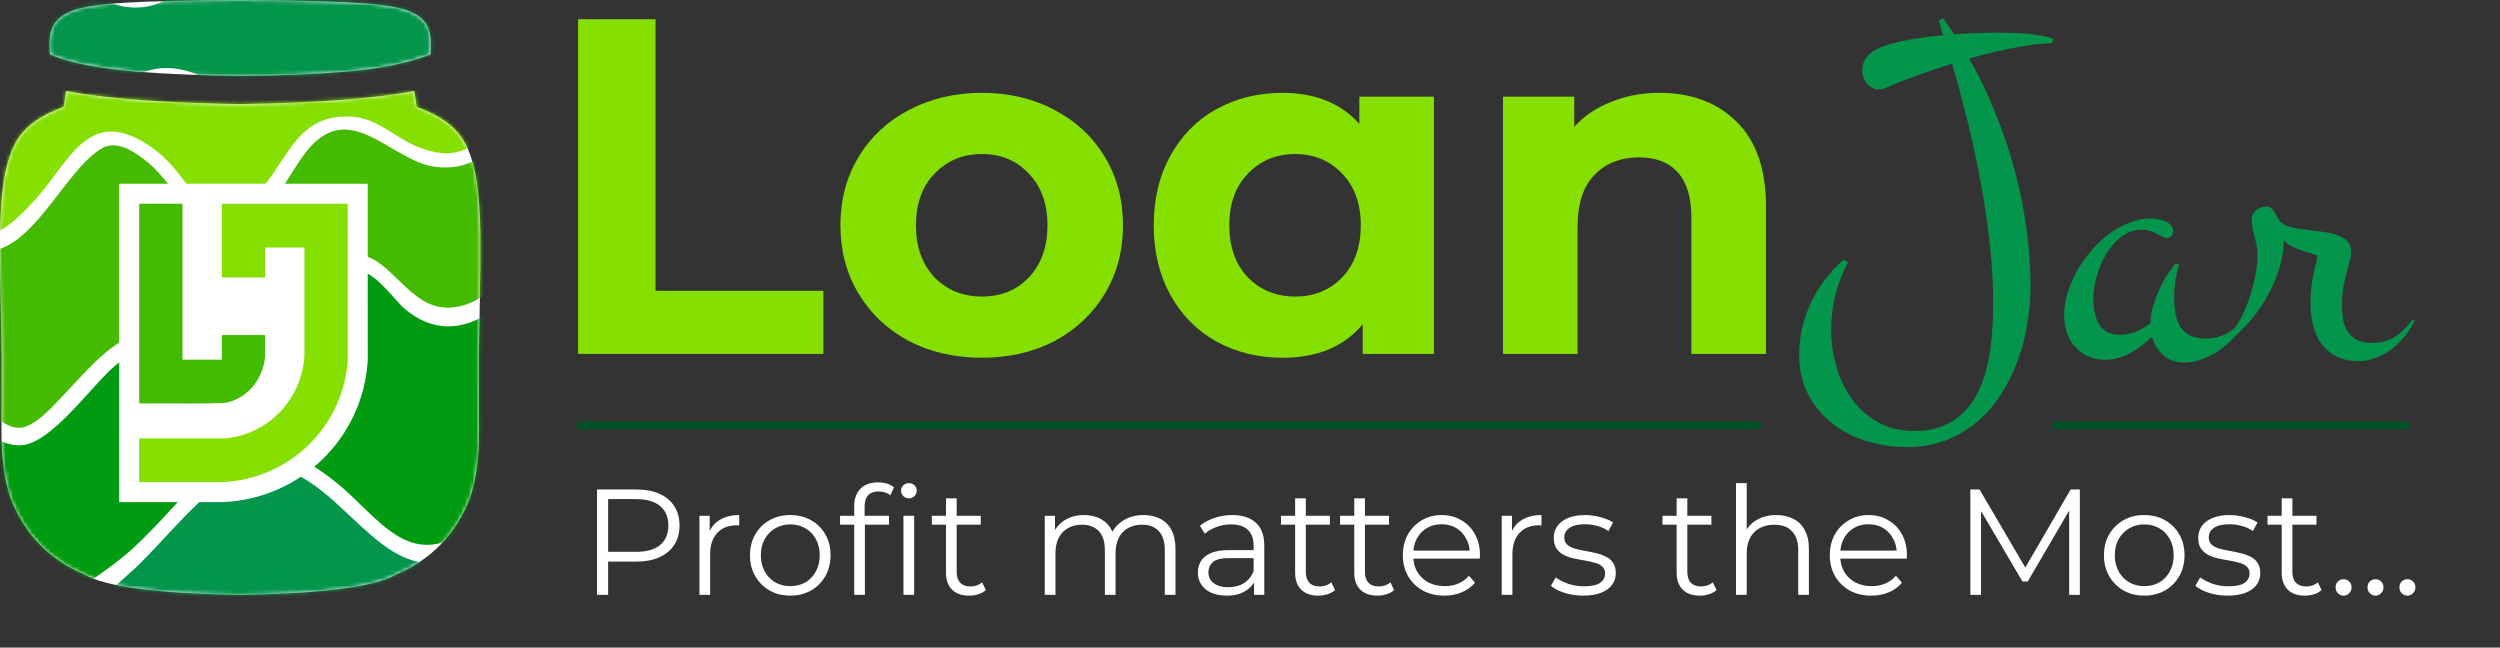<svg width="664" height="172" viewBox="0 0 664 172" fill="none" xmlns="http://www.w3.org/2000/svg">
<rect x="0" y="0" width="664" height="172" fill="#333333" stroke="none"/>
<path d="M35.973 19.02C45.475 19.728 54.749 20.096 63.796 20.124H63.809H64.635C74.088 20.124 83.287 19.744 92.233 18.984C100.729 18.315 108.092 16.809 114.322 14.464C114.543 12.072 114.472 10.13 114.109 8.636C113.933 7.842 113.622 7.084 113.19 6.395C113.164 6.351 113.137 6.308 113.109 6.266L112.988 6.091C112.958 6.049 112.931 6.004 112.899 5.964C112.094 4.879 110.951 4.003 109.469 3.335C108.598 2.853 107.297 2.428 105.567 2.06H105.552L105.117 1.958C104.692 1.871 104.244 1.787 103.772 1.708L103.696 1.699L103.311 1.638L103.19 1.616L102.836 1.563L102.693 1.54L102.336 1.487L102.192 1.466L101.793 1.41L101.682 1.395L101.153 1.328H101.109L100.622 1.268L100.44 1.247L100.075 1.204L99.862 1.179L99.516 1.141L99.282 1.117L98.934 1.081L98.694 1.056L98.314 1.02L98.101 0.998L97.56 0.949H97.496C94.122 0.683 89.681 0.471 84.173 0.312L83.654 0.3C83.098 0.283 82.531 0.27 81.955 0.255C80.32 0.208 78.602 0.169 76.801 0.138C72.87 0.073 68.537 0.027 63.802 6.10352e-05H63.788C50.478 0.071 40.354 0.308 33.416 0.712C32.218 0.78 31.111 0.854 30.102 0.935H30.019L29.505 0.99L29.28 1.011L28.923 1.045L28.669 1.071L28.35 1.105L28.097 1.13L27.789 1.164L27.541 1.192L27.239 1.228L27.003 1.255L26.7 1.291L26.475 1.319L26.156 1.361L25.967 1.385L25.478 1.451L25.36 1.47L24.994 1.521L24.814 1.548L24.525 1.593L24.331 1.623L24.068 1.667L23.879 1.697L23.622 1.742L23.439 1.774L23.189 1.82L23.015 1.852L22.762 1.912L22.607 1.941L22.324 1.999L22.212 2.022L21.834 2.105C20.206 2.463 18.974 2.873 18.14 3.335C16.696 3.985 15.573 4.834 14.772 5.883L14.706 5.979C14.64 6.066 14.576 6.153 14.515 6.244C14.483 6.291 14.455 6.34 14.424 6.389C14.392 6.438 14.324 6.548 14.277 6.629C14.268 6.641 14.261 6.654 14.254 6.667C13.905 7.284 13.649 7.95 13.495 8.642C13.124 10.123 13.051 12.057 13.274 14.443L13.404 14.494C17.987 16.564 25.51 18.072 35.973 19.02Z" fill="white"/>
<path d="M127.605 70.537V62.286C127.542 56.844 127.193 51.998 126.558 47.748C125.508 41.607 123.677 37.243 121.063 34.656C118.976 32.293 115.518 30.204 110.69 28.39L110.038 24.191C99.604 26.162 84.193 27.316 63.804 27.651C62.543 27.632 61.303 27.607 60.079 27.581H59.996C47.111 27.298 36.344 26.661 27.696 25.67L26.171 25.487C25.014 25.345 23.896 25.198 22.817 25.045C20.944 24.778 19.192 24.489 17.561 24.181L16.909 28.38C12.082 30.194 8.624 32.282 6.535 34.645C3.923 37.242 2.093 41.61 1.045 47.748C0.411 51.995 0.062 56.842 0 62.286V70.537L0.438 94.962L0.391 114.228C0.358 121.522 1.187 127.6 2.876 132.462C6.612 141.939 13.106 148.636 22.356 152.554C27.938 155.829 41.749 157.645 63.79 158H63.832C85.871 157.646 99.682 155.831 105.265 152.554C114.517 148.635 121.011 141.938 124.746 132.462C126.434 127.601 127.262 121.523 127.231 114.228L127.184 94.962L127.605 70.537Z" fill="white"/>
<mask id="mask0_19_100" style="mask-type:luminance" maskUnits="userSpaceOnUse" x="0" y="24" width="128" height="134">
<path d="M127.605 70.537V62.286C127.542 56.844 127.193 51.998 126.558 47.748C125.508 41.607 123.677 37.243 121.063 34.656C118.976 32.293 115.518 30.204 110.69 28.39L110.038 24.191C99.604 26.162 84.193 27.316 63.804 27.651C62.543 27.632 61.303 27.607 60.079 27.581H59.996C47.111 27.298 36.344 26.661 27.696 25.67L26.171 25.487C25.014 25.345 23.896 25.198 22.817 25.045C20.944 24.778 19.192 24.489 17.561 24.181L16.909 28.38C12.082 30.194 8.624 32.282 6.535 34.645C3.923 37.242 2.093 41.61 1.045 47.748C0.411 51.995 0.062 56.842 0 62.286V70.537L0.438 94.962L0.391 114.228C0.358 121.522 1.187 127.6 2.876 132.462C6.612 141.939 13.106 148.636 22.356 152.554C27.938 155.829 41.749 157.645 63.79 158H63.832C85.871 157.646 99.682 155.831 105.265 152.554C114.517 148.635 121.011 141.938 124.746 132.462C126.434 127.601 127.262 121.523 127.231 114.228L127.184 94.962L127.605 70.537Z" fill="white"/>
</mask>
<g mask="url(#mask0_19_100)">
<path d="M143.999 117.601C137.209 124.905 132.728 134.656 124.444 140.569C108.579 151.86 100.722 137.489 89.591 128.386C62.443 106.183 53.516 129.34 34.654 146.227C28.919 151.356 14.572 161.188 7.357 163.125C-1.313 165.453 -9.071 164.852 -16.412 159.4V101.253C-13.939 103.647 -12.261 106.833 -9.919 109.433C-6.276 113.468 -0.206 118.565 5.567 118.262C13.742 117.837 24.378 102.286 30.741 96.976C42.268 87.361 48.041 101.54 58.877 103.016C76.189 105.37 82.113 83.986 90.736 73.789C96.447 67.043 103.851 78.967 107.597 82.123C114.651 88.07 122.715 88.087 130.221 82.831C135.718 78.982 137.933 71.731 143.991 68.558L143.999 117.601Z" fill="#009B10"/>
<path d="M143.999 125.404V186.337C129.412 199.648 123.308 182.837 115.396 173.524C104.949 161.231 92.804 162.012 83.166 174.69C77.654 181.945 70.877 197.566 62.681 201.016C55.967 203.84 52.59 197.83 48.002 194.149C27.904 178.063 27.401 206.778 13.383 208.91C7.432 209.819 2.147 202.197 -2.126 198.607C-5.788 195.534 -11.401 190.356 -16.412 192.66V164.788C-9.033 168.07 -1.593 168.634 6.314 167.286C19.425 165.051 26.441 159.625 35.941 150.859C43.258 144.11 57.753 125.61 66.738 124.083C87.505 120.549 98.745 153.576 117.276 149.01C123.843 147.391 133.036 138.959 137.305 133.753C139.554 131.007 141.104 127.573 143.999 125.404Z" fill="#03954C"/>
<path d="M143.999 64.843C137.884 66.84 134.476 73.479 129.714 77.485C125.99 80.617 120.989 82.482 116.131 81.395C105.185 78.944 99.437 59.058 86.998 72.262C80.492 79.171 75.295 92.777 66.648 97.602C56.405 103.328 47.595 87.293 36.219 89.081C28.316 90.324 17.8 104.945 11.452 110.361C6.038 114.974 3.513 114.443 -1.882 110.318C-7.243 106.219 -11.595 100.584 -16.401 95.876V60.385C-13.493 63.131 -9.405 65.992 -5.357 66.61C8.13 68.666 16.959 44.976 27.301 39.273C31.319 37.056 36.366 40.703 39.475 43.309C47.242 49.802 53.612 65.748 65.786 59.208C74.405 54.576 77.739 42.933 83.975 37.47C94.692 28.076 104.866 43.237 116.025 44.367C125.296 45.307 128.628 40.486 135.731 36.308C138.409 34.734 141.21 33.464 144.014 32.152L143.999 64.843Z" fill="#44BA00"/>
<path d="M143.999 23.973V25.459C139.579 29.225 135.433 32.804 130.455 35.867C123.246 40.303 119.806 42.374 111.227 39.114C105.401 36.899 100.487 31.608 94.051 31.043C77.621 29.576 76.467 44.662 66.228 53.344C61.116 57.673 57.21 58.163 52.673 52.771C48.181 47.433 45.613 42.623 39.413 38.541C23.312 27.942 18.44 43.115 9.22 53.149C6.021 56.63 -0.692 64.057 -5.919 61.961L-16.412 53.51V23.973H143.999Z" fill="#85DF00"/>
</g>
<mask id="mask1_19_100" style="mask-type:luminance" maskUnits="userSpaceOnUse" x="13" y="0" width="102" height="21">
<path d="M35.973 19.02C45.475 19.728 54.749 20.096 63.796 20.124H63.809H64.635C74.088 20.124 83.287 19.744 92.233 18.984C100.729 18.315 108.092 16.809 114.322 14.464C114.543 12.072 114.472 10.13 114.109 8.636C113.933 7.842 113.622 7.084 113.19 6.395L113.109 6.266L112.988 6.091C112.958 6.049 112.931 6.004 112.899 5.964C112.094 4.879 110.951 4.003 109.469 3.335C108.598 2.853 107.297 2.428 105.567 2.06H105.552L105.117 1.958C104.692 1.871 104.244 1.787 103.772 1.708L103.696 1.699L103.311 1.638L103.19 1.616L102.836 1.563L102.693 1.54L102.336 1.487L102.192 1.466L101.793 1.41L101.682 1.395L101.153 1.328H101.109L100.622 1.268L100.44 1.247L100.075 1.204L99.862 1.179L99.516 1.141L99.282 1.117L98.934 1.081L98.694 1.056L98.314 1.02L98.101 0.998L97.56 0.949H97.496C94.122 0.683 89.681 0.471 84.173 0.312L83.654 0.3C83.098 0.283 82.531 0.27 81.955 0.255C80.32 0.208 78.602 0.169 76.801 0.138C72.87 0.073 68.537 0.027 63.802 6.10352e-05H63.788C50.478 0.071 40.354 0.308 33.416 0.712C32.218 0.78 31.111 0.854 30.102 0.935H30.019L29.505 0.99L29.28 1.011L28.923 1.045L28.669 1.071L28.35 1.105L28.097 1.13L27.789 1.164L27.541 1.192L27.239 1.228L27.003 1.255L26.7 1.291L26.475 1.319L26.154 1.361L25.967 1.385L25.478 1.451L25.36 1.47L24.994 1.521L24.814 1.548L24.525 1.593L24.331 1.623L24.068 1.667L23.879 1.697L23.62 1.742L23.439 1.774L23.187 1.82L23.015 1.852L22.762 1.912L22.607 1.941L22.324 1.999L22.212 2.022L21.834 2.105C20.206 2.463 18.974 2.873 18.14 3.335C16.696 3.985 15.573 4.834 14.772 5.883L14.706 5.979C14.64 6.066 14.576 6.153 14.515 6.244C14.483 6.291 14.455 6.34 14.424 6.389C14.392 6.438 14.324 6.548 14.277 6.629C14.268 6.641 14.261 6.654 14.254 6.667C13.905 7.284 13.649 7.95 13.495 8.642C13.124 10.123 13.051 12.057 13.274 14.443L13.404 14.494C17.987 16.564 25.51 18.072 35.973 19.02Z" fill="white"/>
</mask>
<g mask="url(#mask1_19_100)">
<path d="M118.578 16.418C111.782 23.724 107.306 33.477 99.015 39.386C83.157 50.681 75.299 36.306 64.17 27.203C37.022 5 28.095 28.157 9.233 45.044C3.5 50.167 -10.849 59.998 -18.07 61.935C-26.74 64.272 -34.497 63.669 -41.839 58.217V0.07C-39.367 2.47 -37.687 5.656 -35.346 8.249C-31.704 12.285 -25.634 17.382 -19.859 17.078C-11.684 16.654 -1.049 1.102 5.316 -4.207C16.847 -13.822 22.62 0.359 33.456 1.833C50.766 4.186 56.691 -17.204 65.323 -27.398C71.034 -34.144 78.436 -22.22 82.183 -19.064C89.236 -13.117 97.303 -13.1 104.807 -18.357C110.305 -22.206 112.521 -29.456 118.578 -32.63V16.418Z" fill="#03954C"/>
<path d="M118.578 24.213V85.154C103.989 98.454 97.885 81.654 89.975 72.347C79.528 60.054 67.381 60.835 57.743 73.513C52.231 80.762 45.456 96.383 37.26 99.824C30.546 102.649 27.167 96.638 22.579 92.957C2.483 76.871 1.977 105.586 -12.04 107.719C-18 108.628 -23.284 101.003 -27.556 97.415C-31.217 94.342 -36.833 89.164 -41.843 91.468V63.605C-34.465 66.886 -27.023 67.453 -19.117 66.103C-6.004 63.868 1.009 58.442 10.511 49.676C17.826 42.926 32.324 24.427 41.308 22.9C62.069 19.366 73.305 52.393 91.842 47.826C98.409 46.208 107.602 37.776 111.871 32.57C114.133 29.824 115.681 26.39 118.578 24.213Z" fill="#4BF273"/>
<path d="M118.578 -36.34C112.463 -34.344 109.054 -27.704 104.29 -23.699C100.567 -20.566 95.559 -18.69 90.71 -19.788C79.761 -22.239 74.014 -42.126 61.574 -28.921C55.071 -22.012 49.874 -8.406 41.227 -3.581C30.992 2.145 22.172 -13.89 10.798 -12.106C2.895 -10.86 -7.621 3.761 -13.98 9.18C-19.393 13.791 -21.919 13.26 -27.314 9.135C-32.676 5.036 -37.028 -0.599 -41.835 -5.308V-40.798C-38.925 -38.052 -34.836 -35.191 -30.79 -34.573C-17.306 -32.517 -8.477 -56.207 1.863 -61.91C5.881 -64.127 10.928 -60.48 14.039 -57.874C21.804 -51.382 28.174 -35.435 40.348 -41.975C48.969 -46.607 52.301 -58.25 58.537 -63.713C69.257 -73.105 79.428 -57.947 90.587 -56.817C99.86 -55.876 103.19 -60.697 110.295 -64.873C112.971 -66.449 115.774 -67.719 118.578 -69.031V-36.34Z" fill="#4BF273"/>
</g>
<path d="M97.666 54.115V48.805H31.659V133.363H36.969H58.985H59.104H59.221C69.11 132.946 78.502 128.914 85.615 122.032C92.728 115.133 97.022 105.836 97.662 95.948L97.674 95.774V95.597L97.666 54.115Z" fill="white"/>
<path d="M58.915 95.525H48.464V54.109H36.969V107.151C38.133 107.139 39.297 107.133 40.461 107.134C43.772 107.134 47.087 107.173 50.398 107.173C53.518 107.173 56.638 107.139 59.744 107.007C65.737 105.975 69.904 100.606 70.41 94.688V88.992H58.915V95.525Z" fill="#43BB00"/>
<path d="M92.356 54.115H58.915V73.7H70.412V65.742H80.862V94.291C80.299 105.926 71.304 115.484 59.635 116.433H36.965V128.059H58.981C76.814 127.269 91.182 113.432 92.373 95.597L92.356 54.115Z" fill="#85DF00"/>
<path d="M153.541 5.1H174.115V77.236H218.692V94H153.541V5.1Z" fill="#85DF00"/>
<path d="M260.806 95.016C253.61 95.016 247.133 93.534 241.375 90.571C235.703 87.523 231.258 83.332 228.04 77.998C224.823 72.664 223.214 66.61 223.214 59.837C223.214 53.064 224.823 47.01 228.04 41.676C231.258 36.342 235.703 32.193 241.375 29.23C247.133 26.182 253.61 24.658 260.806 24.658C268.003 24.658 274.438 26.182 280.11 29.23C285.783 32.193 290.228 36.342 293.445 41.676C296.663 47.01 298.271 53.064 298.271 59.837C298.271 66.61 296.663 72.664 293.445 77.998C290.228 83.332 285.783 87.523 280.11 90.571C274.438 93.534 268.003 95.016 260.806 95.016ZM260.806 78.76C265.886 78.76 270.035 77.067 273.252 73.68C276.554 70.209 278.205 65.594 278.205 59.837C278.205 54.08 276.554 49.508 273.252 46.121C270.035 42.65 265.886 40.914 260.806 40.914C255.726 40.914 251.535 42.65 248.233 46.121C244.931 49.508 243.28 54.08 243.28 59.837C243.28 65.594 244.931 70.209 248.233 73.68C251.535 77.067 255.726 78.76 260.806 78.76Z" fill="#85DF00"/>
<path d="M380.856 25.674V94H361.933V86.126C357.022 92.053 349.91 95.016 340.597 95.016C334.162 95.016 328.32 93.577 323.071 90.698C317.906 87.819 313.842 83.713 310.879 78.379C307.916 73.045 306.434 66.864 306.434 59.837C306.434 52.81 307.916 46.629 310.879 41.295C313.842 35.961 317.906 31.855 323.071 28.976C328.32 26.097 334.162 24.658 340.597 24.658C349.318 24.658 356.133 27.41 361.044 32.913V25.674H380.856ZM344.026 78.76C349.021 78.76 353.17 77.067 356.472 73.68C359.774 70.209 361.425 65.594 361.425 59.837C361.425 54.08 359.774 49.508 356.472 46.121C353.17 42.65 349.021 40.914 344.026 40.914C338.946 40.914 334.755 42.65 331.453 46.121C328.151 49.508 326.5 54.08 326.5 59.837C326.5 65.594 328.151 70.209 331.453 73.68C334.755 77.067 338.946 78.76 344.026 78.76Z" fill="#85DF00"/>
<path d="M440.728 24.658C449.194 24.658 456.01 27.198 461.175 32.278C466.424 37.358 469.049 44.893 469.049 54.884V94H449.237V57.932C449.237 52.513 448.051 48.492 445.681 45.867C443.31 43.158 439.881 41.803 435.394 41.803C430.398 41.803 426.419 43.369 423.456 46.502C420.492 49.55 419.011 54.122 419.011 60.218V94H399.199V25.674H418.122V33.675C420.746 30.796 424.006 28.595 427.901 27.071C431.795 25.462 436.071 24.658 440.728 24.658Z" fill="#85DF00"/>
<path d="M539.317 76.079C539.317 79.303 539.028 82.611 538.449 86.001C537.911 89.349 537.064 92.594 535.906 95.736C534.749 98.92 533.281 101.896 531.503 104.666C529.726 107.477 527.617 109.916 525.178 111.983C522.739 114.092 519.949 115.745 516.807 116.944C513.706 118.143 510.254 118.743 506.451 118.743C502.771 118.743 499.195 118.205 495.723 117.13C492.291 116.097 489.253 114.526 486.607 112.417C483.961 110.35 481.832 107.787 480.22 104.728C478.649 101.669 477.863 98.134 477.863 94.124C477.863 91.726 478.132 89.37 478.669 87.055C479.248 84.698 480.034 82.445 481.026 80.295C482.059 78.146 483.3 76.12 484.747 74.218C486.194 72.317 487.826 70.58 489.646 69.009L490.824 69.629C489.377 72.441 488.261 75.355 487.475 78.373C486.731 81.35 486.359 84.409 486.359 87.551C486.359 90.858 486.814 94.103 487.723 97.287C488.633 100.511 489.997 103.384 491.816 105.906C493.676 108.469 495.991 110.536 498.761 112.107C501.531 113.678 504.776 114.464 508.497 114.464C511.556 114.464 514.181 113.968 516.373 112.976C518.605 112.025 520.486 110.702 522.016 109.007C523.587 107.353 524.847 105.41 525.798 103.178C526.791 100.987 527.535 98.63 528.031 96.108C528.568 93.628 528.92 91.085 529.085 88.481C529.292 85.876 529.395 83.355 529.395 80.915C529.395 75.789 529.106 70.539 528.527 65.165C527.948 59.79 527.163 54.374 526.17 48.917C525.178 43.46 524.021 38.045 522.698 32.67C521.375 27.296 519.969 22.046 518.481 16.919C515.05 17.994 511.804 19.09 508.745 20.206C505.686 21.322 503.019 22.377 500.746 23.369C500.415 23.493 500.105 23.596 499.815 23.679C499.567 23.72 499.278 23.741 498.947 23.741C498.286 23.741 497.686 23.596 497.149 23.307C496.611 22.976 496.157 22.583 495.785 22.128C495.413 21.632 495.123 21.095 494.917 20.516C494.71 19.896 494.606 19.297 494.606 18.718C494.606 17.808 494.772 17.023 495.103 16.361C495.433 15.659 495.867 15.038 496.405 14.501C496.984 13.963 497.624 13.509 498.327 13.137C499.03 12.765 499.753 12.455 500.498 12.207C502.523 11.504 504.9 10.925 507.629 10.47C510.399 9.974 513.231 9.602 516.125 9.354C515.918 8.693 515.711 8.052 515.504 7.432C515.339 6.812 515.153 6.171 514.946 5.509L516.062 4.827C516.559 5.53 517.055 6.233 517.551 6.936C518.047 7.638 518.543 8.362 519.039 9.106C521.189 8.941 523.256 8.837 525.24 8.796C527.225 8.713 529.002 8.672 530.573 8.672C531.607 8.672 532.785 8.693 534.108 8.734C535.431 8.734 536.774 8.796 538.139 8.92C539.503 9.044 540.826 9.23 542.107 9.478C543.389 9.685 544.505 9.995 545.456 10.408L545.022 11.462C542.128 11.545 538.759 11.959 534.914 12.703C531.069 13.447 527.101 14.398 523.008 15.555C525.612 20.103 527.907 24.857 529.891 29.818C531.917 34.779 533.632 39.843 535.038 45.011C536.444 50.137 537.498 55.325 538.201 60.576C538.945 65.785 539.317 70.952 539.317 76.079Z" fill="#03954C"/>
<path d="M577.206 61.506C577.206 61.961 577.041 62.374 576.71 62.746C576.379 63.077 575.986 63.242 575.532 63.242C575.16 63.242 574.767 63.139 574.354 62.932C573.94 62.684 573.465 62.415 572.927 62.126C572.431 61.837 571.832 61.589 571.129 61.382C570.467 61.134 569.703 61.01 568.834 61.01C566.809 61.01 564.99 61.651 563.377 62.932C561.806 64.172 560.463 65.723 559.347 67.583C558.272 69.443 557.445 71.428 556.866 73.536C556.287 75.644 555.998 77.546 555.998 79.241C555.998 80.44 556.101 81.618 556.308 82.776C556.515 83.892 556.866 84.926 557.362 85.876C557.9 86.786 558.623 87.53 559.533 88.109C560.442 88.646 561.6 88.915 563.005 88.915C564.494 88.915 565.92 88.646 567.284 88.109C568.648 87.53 569.93 86.786 571.129 85.876C571.17 84.553 571.377 83.169 571.749 81.722C572.162 80.233 572.679 78.787 573.299 77.381C573.919 75.934 574.622 74.57 575.408 73.288C576.235 72.007 577.082 70.87 577.95 69.877L578.756 70.374C578.302 71.779 577.971 73.226 577.764 74.714C577.557 76.203 577.454 77.67 577.454 79.117C577.454 80.606 577.578 82.011 577.826 83.334C578.074 84.657 578.508 85.814 579.128 86.807C579.749 87.757 580.596 88.522 581.671 89.101C582.746 89.638 584.131 89.907 585.826 89.907C587.893 89.907 589.794 89.432 591.531 88.481C593.267 87.53 594.797 86.331 596.12 84.884L596.616 85.132C595.872 86.579 594.9 87.964 593.701 89.287C592.502 90.61 591.159 91.809 589.67 92.884C588.223 93.917 586.673 94.744 585.02 95.364C583.366 95.984 581.733 96.294 580.121 96.294C577.847 96.294 575.986 95.633 574.54 94.31C573.093 93.028 572.1 91.395 571.563 89.411C569.827 91.147 567.884 92.615 565.734 93.814C563.625 94.972 561.393 95.55 559.037 95.55C557.3 95.55 555.75 95.22 554.386 94.558C553.063 93.938 551.947 93.091 551.037 92.016C550.128 90.941 549.425 89.68 548.929 88.233C548.474 86.745 548.247 85.194 548.247 83.582C548.247 81.722 548.536 79.82 549.115 77.877C549.735 75.893 550.562 73.95 551.595 72.048C552.67 70.146 553.931 68.348 555.378 66.653C556.825 64.958 558.396 63.47 560.091 62.188C561.827 60.906 563.646 59.894 565.548 59.149C567.45 58.405 569.393 58.033 571.377 58.033C571.832 58.033 572.39 58.095 573.051 58.219C573.713 58.302 574.354 58.467 574.974 58.715C575.594 58.963 576.111 59.315 576.524 59.77C576.979 60.224 577.206 60.803 577.206 61.506Z" fill="#03954C"/>
<path d="M641.326 85.132C640.582 86.786 639.631 88.274 638.474 89.597C637.357 90.92 636.138 92.057 634.815 93.008C633.492 93.917 632.128 94.62 630.722 95.116C629.317 95.654 627.973 95.922 626.691 95.922C624.294 95.922 622.268 95.509 620.614 94.682C618.961 93.855 617.617 92.739 616.583 91.334C615.55 89.928 614.806 88.274 614.351 86.373C613.896 84.471 613.669 82.445 613.669 80.295C613.669 78.642 613.793 76.926 614.041 75.148C614.289 73.371 614.64 71.655 615.095 70.001C615.178 69.753 615.261 69.464 615.343 69.133C615.426 68.761 615.467 68.451 615.467 68.203C615.467 67.996 615.343 67.831 615.095 67.707C614.392 67.459 613.648 67.232 612.863 67.025C612.077 66.777 611.292 66.508 610.506 66.219C609.762 65.929 609.039 65.599 608.336 65.227C607.674 64.855 607.096 64.379 606.6 63.8C606.558 66.281 606.145 68.803 605.359 71.366C604.574 73.888 603.52 76.327 602.197 78.683C600.915 80.998 599.406 83.169 597.67 85.194C595.934 87.22 594.094 88.977 592.151 90.465L591.531 89.845C592.73 88.522 593.825 86.951 594.817 85.132C595.81 83.313 596.657 81.412 597.36 79.427C598.063 77.443 598.6 75.438 598.972 73.412C599.386 71.386 599.592 69.485 599.592 67.707C599.592 66.797 599.51 65.95 599.344 65.165C599.179 64.338 598.993 63.552 598.786 62.808C598.621 62.064 598.455 61.361 598.29 60.7C598.125 59.997 598.042 59.294 598.042 58.591C598.042 57.434 598.414 56.524 599.158 55.863C599.902 55.201 600.853 54.871 602.011 54.871C602.631 54.871 603.106 55.057 603.437 55.429C603.768 55.759 604.057 56.173 604.305 56.669C604.553 57.165 604.843 57.682 605.173 58.219C605.504 58.757 605.979 59.211 606.6 59.584C607.385 60.038 608.377 60.369 609.576 60.576C610.775 60.782 612.036 60.968 613.359 61.134C614.682 61.299 616.005 61.465 617.328 61.63C618.651 61.795 619.829 62.085 620.862 62.498C621.937 62.87 622.805 63.408 623.467 64.11C624.128 64.772 624.459 65.681 624.459 66.839C624.459 67.418 624.397 67.996 624.273 68.575C624.19 69.113 624.046 69.629 623.839 70.126C623.343 71.862 622.909 73.639 622.537 75.459C622.206 77.236 622.041 79.014 622.041 80.791C622.041 82.321 622.144 83.727 622.351 85.008C622.599 86.249 623.033 87.323 623.653 88.233C624.273 89.142 625.1 89.845 626.133 90.341C627.167 90.837 628.49 91.085 630.102 91.085C632.417 91.085 634.443 90.527 636.179 89.411C637.916 88.254 639.445 86.745 640.768 84.884L641.326 85.132Z" fill="#03954C"/>
<path d="M158.56 158V130H169.04C171.413 130 173.453 130.387 175.16 131.16C176.867 131.907 178.173 133 179.08 134.44C180.013 135.853 180.48 137.573 180.48 139.6C180.48 141.573 180.013 143.28 179.08 144.72C178.173 146.133 176.867 147.227 175.16 148C173.453 148.773 171.413 149.16 169.04 149.16H160.2L161.52 147.76V158H158.56ZM161.52 148L160.2 146.56H168.96C171.76 146.56 173.88 145.96 175.32 144.76C176.787 143.533 177.52 141.813 177.52 139.6C177.52 137.36 176.787 135.627 175.32 134.4C173.88 133.173 171.76 132.56 168.96 132.56H160.2L161.52 131.16V148ZM185.773 158V137H188.493V142.72L188.213 141.72C188.799 140.12 189.786 138.907 191.173 138.08C192.559 137.227 194.279 136.8 196.333 136.8V139.56C196.226 139.56 196.119 139.56 196.013 139.56C195.906 139.533 195.799 139.52 195.693 139.52C193.479 139.52 191.746 140.2 190.493 141.56C189.239 142.893 188.613 144.8 188.613 147.28V158H185.773ZM209.879 158.2C207.853 158.2 206.026 157.747 204.399 156.84C202.799 155.907 201.533 154.64 200.599 153.04C199.666 151.413 199.199 149.56 199.199 147.48C199.199 145.373 199.666 143.52 200.599 141.92C201.533 140.32 202.799 139.067 204.399 138.16C205.999 137.253 207.826 136.8 209.879 136.8C211.959 136.8 213.799 137.253 215.399 138.16C217.026 139.067 218.293 140.32 219.199 141.92C220.133 143.52 220.599 145.373 220.599 147.48C220.599 149.56 220.133 151.413 219.199 153.04C218.293 154.64 217.026 155.907 215.399 156.84C213.773 157.747 211.933 158.2 209.879 158.2ZM209.879 155.68C211.399 155.68 212.746 155.347 213.919 154.68C215.093 153.987 216.013 153.027 216.679 151.8C217.373 150.547 217.719 149.107 217.719 147.48C217.719 145.827 217.373 144.387 216.679 143.16C216.013 141.933 215.093 140.987 213.919 140.32C212.746 139.627 211.413 139.28 209.919 139.28C208.426 139.28 207.093 139.627 205.919 140.32C204.746 140.987 203.813 141.933 203.119 143.16C202.426 144.387 202.079 145.827 202.079 147.48C202.079 149.107 202.426 150.547 203.119 151.8C203.813 153.027 204.746 153.987 205.919 154.68C207.093 155.347 208.413 155.68 209.879 155.68ZM226.878 158V134.36C226.878 132.493 227.424 130.987 228.518 129.84C229.611 128.693 231.184 128.12 233.238 128.12C234.038 128.12 234.811 128.227 235.558 128.44C236.304 128.653 236.931 128.987 237.438 129.44L236.478 131.56C236.078 131.213 235.611 130.96 235.078 130.8C234.544 130.613 233.971 130.52 233.358 130.52C232.158 130.52 231.238 130.853 230.598 131.52C229.958 132.187 229.638 133.173 229.638 134.48V137.68L229.718 139V158H226.878ZM223.118 139.36V137H236.118V139.36H223.118ZM239.958 158V137H242.798V158H239.958ZM241.398 132.36C240.811 132.36 240.318 132.16 239.918 131.76C239.518 131.36 239.318 130.88 239.318 130.32C239.318 129.76 239.518 129.293 239.918 128.92C240.318 128.52 240.811 128.32 241.398 128.32C241.984 128.32 242.478 128.507 242.878 128.88C243.278 129.253 243.478 129.72 243.478 130.28C243.478 130.867 243.278 131.36 242.878 131.76C242.504 132.16 242.011 132.36 241.398 132.36ZM257.413 158.2C255.439 158.2 253.919 157.667 252.853 156.6C251.786 155.533 251.253 154.027 251.253 152.08V132.36H254.093V151.92C254.093 153.147 254.399 154.093 255.013 154.76C255.653 155.427 256.559 155.76 257.733 155.76C258.986 155.76 260.026 155.4 260.853 154.68L261.853 156.72C261.293 157.227 260.613 157.6 259.813 157.84C259.039 158.08 258.239 158.2 257.413 158.2ZM247.493 139.36V137H260.493V139.36H247.493ZM303.731 136.8C305.438 136.8 306.918 137.133 308.171 137.8C309.451 138.44 310.438 139.427 311.131 140.76C311.851 142.093 312.211 143.773 312.211 145.8V158H309.371V146.08C309.371 143.867 308.838 142.2 307.771 141.08C306.731 139.933 305.251 139.36 303.331 139.36C301.891 139.36 300.638 139.667 299.571 140.28C298.531 140.867 297.718 141.733 297.131 142.88C296.571 144 296.291 145.36 296.291 146.96V158H293.451V146.08C293.451 143.867 292.918 142.2 291.851 141.08C290.785 139.933 289.291 139.36 287.371 139.36C285.958 139.36 284.718 139.667 283.651 140.28C282.585 140.867 281.758 141.733 281.171 142.88C280.611 144 280.331 145.36 280.331 146.96V158H277.491V137H280.211V142.68L279.771 141.68C280.411 140.16 281.438 138.973 282.851 138.12C284.291 137.24 285.985 136.8 287.931 136.8C289.985 136.8 291.731 137.32 293.171 138.36C294.611 139.373 295.545 140.907 295.971 142.96L294.851 142.52C295.465 140.813 296.545 139.44 298.091 138.4C299.665 137.333 301.545 136.8 303.731 136.8ZM333.073 158V153.36L332.953 152.6V144.84C332.953 143.053 332.446 141.68 331.433 140.72C330.446 139.76 328.966 139.28 326.993 139.28C325.633 139.28 324.34 139.507 323.113 139.96C321.886 140.413 320.846 141.013 319.993 141.76L318.713 139.64C319.78 138.733 321.06 138.04 322.553 137.56C324.046 137.053 325.62 136.8 327.273 136.8C329.993 136.8 332.086 137.48 333.553 138.84C335.046 140.173 335.793 142.213 335.793 144.96V158H333.073ZM325.833 158.2C324.26 158.2 322.886 157.947 321.713 157.44C320.566 156.907 319.686 156.187 319.073 155.28C318.46 154.347 318.153 153.28 318.153 152.08C318.153 150.987 318.406 150 318.913 149.12C319.446 148.213 320.3 147.493 321.473 146.96C322.673 146.4 324.273 146.12 326.273 146.12H333.513V148.24H326.353C324.326 148.24 322.913 148.6 322.113 149.32C321.34 150.04 320.953 150.933 320.953 152C320.953 153.2 321.42 154.16 322.353 154.88C323.286 155.6 324.593 155.96 326.273 155.96C327.873 155.96 329.246 155.6 330.393 154.88C331.566 154.133 332.42 153.067 332.953 151.68L333.593 153.64C333.06 155.027 332.126 156.133 330.793 156.96C329.486 157.787 327.833 158.2 325.833 158.2ZM350.147 158.2C348.174 158.2 346.654 157.667 345.587 156.6C344.52 155.533 343.987 154.027 343.987 152.08V132.36H346.827V151.92C346.827 153.147 347.134 154.093 347.747 154.76C348.387 155.427 349.294 155.76 350.467 155.76C351.72 155.76 352.76 155.4 353.587 154.68L354.587 156.72C354.027 157.227 353.347 157.6 352.547 157.84C351.774 158.08 350.974 158.2 350.147 158.2ZM340.227 139.36V137H353.227V139.36H340.227ZM365.85 158.2C363.877 158.2 362.357 157.667 361.29 156.6C360.223 155.533 359.69 154.027 359.69 152.08V132.36H362.53V151.92C362.53 153.147 362.837 154.093 363.45 154.76C364.09 155.427 364.997 155.76 366.17 155.76C367.423 155.76 368.463 155.4 369.29 154.68L370.29 156.72C369.73 157.227 369.05 157.6 368.25 157.84C367.477 158.08 366.677 158.2 365.85 158.2ZM355.93 139.36V137H368.93V139.36H355.93ZM383.638 158.2C381.451 158.2 379.531 157.747 377.878 156.84C376.224 155.907 374.931 154.64 373.998 153.04C373.064 151.413 372.598 149.56 372.598 147.48C372.598 145.4 373.038 143.56 373.918 141.96C374.824 140.36 376.051 139.107 377.598 138.2C379.171 137.267 380.931 136.8 382.878 136.8C384.851 136.8 386.598 137.253 388.118 138.16C389.664 139.04 390.878 140.293 391.758 141.92C392.638 143.52 393.078 145.373 393.078 147.48C393.078 147.613 393.064 147.76 393.038 147.92C393.038 148.053 393.038 148.2 393.038 148.36H374.758V146.24H391.518L390.398 147.08C390.398 145.56 390.064 144.213 389.398 143.04C388.758 141.84 387.878 140.907 386.758 140.24C385.638 139.573 384.344 139.24 382.878 139.24C381.438 139.24 380.144 139.573 378.998 140.24C377.851 140.907 376.958 141.84 376.318 143.04C375.678 144.24 375.358 145.613 375.358 147.16V147.6C375.358 149.2 375.704 150.613 376.398 151.84C377.118 153.04 378.104 153.987 379.358 154.68C380.638 155.347 382.091 155.68 383.718 155.68C384.998 155.68 386.184 155.453 387.278 155C388.398 154.547 389.358 153.853 390.158 152.92L391.758 154.76C390.824 155.88 389.651 156.733 388.238 157.32C386.851 157.907 385.318 158.2 383.638 158.2ZM398.858 158V137H401.578V142.72L401.298 141.72C401.885 140.12 402.872 138.907 404.258 138.08C405.645 137.227 407.365 136.8 409.418 136.8V139.56C409.312 139.56 409.205 139.56 409.098 139.56C408.992 139.533 408.885 139.52 408.778 139.52C406.565 139.52 404.832 140.2 403.578 141.56C402.325 142.893 401.698 144.8 401.698 147.28V158H398.858ZM420.475 158.2C418.742 158.2 417.102 157.96 415.555 157.48C414.008 156.973 412.795 156.347 411.915 155.6L413.195 153.36C414.048 154 415.142 154.56 416.475 155.04C417.808 155.493 419.208 155.72 420.675 155.72C422.675 155.72 424.115 155.413 424.995 154.8C425.875 154.16 426.315 153.32 426.315 152.28C426.315 151.507 426.062 150.907 425.555 150.48C425.075 150.027 424.435 149.693 423.635 149.48C422.835 149.24 421.942 149.04 420.955 148.88C419.968 148.72 418.982 148.533 417.995 148.32C417.035 148.107 416.155 147.8 415.355 147.4C414.555 146.973 413.902 146.4 413.395 145.68C412.915 144.96 412.675 144 412.675 142.8C412.675 141.653 412.995 140.627 413.635 139.72C414.275 138.813 415.208 138.107 416.435 137.6C417.688 137.067 419.208 136.8 420.995 136.8C422.355 136.8 423.715 136.987 425.075 137.36C426.435 137.707 427.555 138.173 428.435 138.76L427.195 141.04C426.262 140.4 425.262 139.947 424.195 139.68C423.128 139.387 422.062 139.24 420.995 139.24C419.102 139.24 417.702 139.573 416.795 140.24C415.915 140.88 415.475 141.707 415.475 142.72C415.475 143.52 415.715 144.147 416.195 144.6C416.702 145.053 417.355 145.413 418.155 145.68C418.982 145.92 419.875 146.12 420.835 146.28C421.822 146.44 422.795 146.64 423.755 146.88C424.742 147.093 425.635 147.4 426.435 147.8C427.262 148.173 427.915 148.72 428.395 149.44C428.902 150.133 429.155 151.053 429.155 152.2C429.155 153.427 428.808 154.493 428.115 155.4C427.448 156.28 426.462 156.973 425.155 157.48C423.875 157.96 422.315 158.2 420.475 158.2ZM451.475 158.2C449.502 158.2 447.982 157.667 446.915 156.6C445.848 155.533 445.315 154.027 445.315 152.08V132.36H448.155V151.92C448.155 153.147 448.462 154.093 449.075 154.76C449.715 155.427 450.622 155.76 451.795 155.76C453.048 155.76 454.088 155.4 454.915 154.68L455.915 156.72C455.355 157.227 454.675 157.6 453.875 157.84C453.102 158.08 452.302 158.2 451.475 158.2ZM441.555 139.36V137H454.555V139.36H441.555ZM471.805 136.8C473.512 136.8 475.005 137.133 476.285 137.8C477.592 138.44 478.605 139.427 479.325 140.76C480.072 142.093 480.445 143.773 480.445 145.8V158H477.605V146.08C477.605 143.867 477.045 142.2 475.925 141.08C474.832 139.933 473.285 139.36 471.285 139.36C469.792 139.36 468.485 139.667 467.365 140.28C466.272 140.867 465.418 141.733 464.805 142.88C464.218 144 463.925 145.36 463.925 146.96V158H461.085V128.32H463.925V142.76L463.365 141.68C464.032 140.16 465.098 138.973 466.565 138.12C468.032 137.24 469.778 136.8 471.805 136.8ZM497.036 158.2C494.85 158.2 492.93 157.747 491.276 156.84C489.623 155.907 488.33 154.64 487.396 153.04C486.463 151.413 485.996 149.56 485.996 147.48C485.996 145.4 486.436 143.56 487.316 141.96C488.223 140.36 489.45 139.107 490.996 138.2C492.57 137.267 494.33 136.8 496.276 136.8C498.25 136.8 499.996 137.253 501.516 138.16C503.063 139.04 504.276 140.293 505.156 141.92C506.036 143.52 506.476 145.373 506.476 147.48C506.476 147.613 506.463 147.76 506.436 147.92C506.436 148.053 506.436 148.2 506.436 148.36H488.156V146.24H504.916L503.796 147.08C503.796 145.56 503.463 144.213 502.796 143.04C502.156 141.84 501.276 140.907 500.156 140.24C499.036 139.573 497.743 139.24 496.276 139.24C494.836 139.24 493.543 139.573 492.396 140.24C491.25 140.907 490.356 141.84 489.716 143.04C489.076 144.24 488.756 145.613 488.756 147.16V147.6C488.756 149.2 489.103 150.613 489.796 151.84C490.516 153.04 491.503 153.987 492.756 154.68C494.036 155.347 495.49 155.68 497.116 155.68C498.396 155.68 499.583 155.453 500.676 155C501.796 154.547 502.756 153.853 503.556 152.92L505.156 154.76C504.223 155.88 503.05 156.733 501.636 157.32C500.25 157.907 498.716 158.2 497.036 158.2ZM523.326 158V130H525.766L538.566 151.84H537.286L549.966 130H552.406V158H549.566V134.44H550.246L538.566 154.44H537.166L525.406 134.44H526.166V158H523.326ZM569.489 158.2C567.462 158.2 565.635 157.747 564.009 156.84C562.409 155.907 561.142 154.64 560.209 153.04C559.275 151.413 558.809 149.56 558.809 147.48C558.809 145.373 559.275 143.52 560.209 141.92C561.142 140.32 562.409 139.067 564.009 138.16C565.609 137.253 567.435 136.8 569.489 136.8C571.569 136.8 573.409 137.253 575.009 138.16C576.635 139.067 577.902 140.32 578.809 141.92C579.742 143.52 580.209 145.373 580.209 147.48C580.209 149.56 579.742 151.413 578.809 153.04C577.902 154.64 576.635 155.907 575.009 156.84C573.382 157.747 571.542 158.2 569.489 158.2ZM569.489 155.68C571.009 155.68 572.355 155.347 573.529 154.68C574.702 153.987 575.622 153.027 576.289 151.8C576.982 150.547 577.329 149.107 577.329 147.48C577.329 145.827 576.982 144.387 576.289 143.16C575.622 141.933 574.702 140.987 573.529 140.32C572.355 139.627 571.022 139.28 569.529 139.28C568.035 139.28 566.702 139.627 565.529 140.32C564.355 140.987 563.422 141.933 562.729 143.16C562.035 144.387 561.689 145.827 561.689 147.48C561.689 149.107 562.035 150.547 562.729 151.8C563.422 153.027 564.355 153.987 565.529 154.68C566.702 155.347 568.022 155.68 569.489 155.68ZM591.647 158.2C589.914 158.2 588.274 157.96 586.727 157.48C585.18 156.973 583.967 156.347 583.087 155.6L584.367 153.36C585.22 154 586.314 154.56 587.647 155.04C588.98 155.493 590.38 155.72 591.847 155.72C593.847 155.72 595.287 155.413 596.167 154.8C597.047 154.16 597.487 153.32 597.487 152.28C597.487 151.507 597.234 150.907 596.727 150.48C596.247 150.027 595.607 149.693 594.807 149.48C594.007 149.24 593.114 149.04 592.127 148.88C591.14 148.72 590.154 148.533 589.167 148.32C588.207 148.107 587.327 147.8 586.527 147.4C585.727 146.973 585.074 146.4 584.567 145.68C584.087 144.96 583.847 144 583.847 142.8C583.847 141.653 584.167 140.627 584.807 139.72C585.447 138.813 586.38 138.107 587.607 137.6C588.86 137.067 590.38 136.8 592.167 136.8C593.527 136.8 594.887 136.987 596.247 137.36C597.607 137.707 598.727 138.173 599.607 138.76L598.367 141.04C597.434 140.4 596.434 139.947 595.367 139.68C594.3 139.387 593.234 139.24 592.167 139.24C590.274 139.24 588.874 139.573 587.967 140.24C587.087 140.88 586.647 141.707 586.647 142.72C586.647 143.52 586.887 144.147 587.367 144.6C587.874 145.053 588.527 145.413 589.327 145.68C590.154 145.92 591.047 146.12 592.007 146.28C592.994 146.44 593.967 146.64 594.927 146.88C595.914 147.093 596.807 147.4 597.607 147.8C598.434 148.173 599.087 148.72 599.567 149.44C600.074 150.133 600.327 151.053 600.327 152.2C600.327 153.427 599.98 154.493 599.287 155.4C598.62 156.28 597.634 156.973 596.327 157.48C595.047 157.96 593.487 158.2 591.647 158.2ZM612.178 158.2C610.205 158.2 608.685 157.667 607.618 156.6C606.551 155.533 606.018 154.027 606.018 152.08V132.36H608.858V151.92C608.858 153.147 609.165 154.093 609.778 154.76C610.418 155.427 611.325 155.76 612.498 155.76C613.751 155.76 614.791 155.4 615.618 154.68L616.618 156.72C616.058 157.227 615.378 157.6 614.578 157.84C613.805 158.08 613.005 158.2 612.178 158.2ZM602.258 139.36V137H615.258V139.36H602.258ZM622.459 158.2C621.872 158.2 621.365 157.987 620.939 157.56C620.539 157.133 620.339 156.613 620.339 156C620.339 155.36 620.539 154.84 620.939 154.44C621.365 154.04 621.872 153.84 622.459 153.84C623.045 153.84 623.539 154.04 623.939 154.44C624.365 154.84 624.579 155.36 624.579 156C624.579 156.613 624.365 157.133 623.939 157.56C623.539 157.987 623.045 158.2 622.459 158.2ZM630.935 158.2C630.349 158.2 629.842 157.987 629.415 157.56C629.015 157.133 628.815 156.613 628.815 156C628.815 155.36 629.015 154.84 629.415 154.44C629.842 154.04 630.349 153.84 630.935 153.84C631.522 153.84 632.015 154.04 632.415 154.44C632.842 154.84 633.055 155.36 633.055 156C633.055 156.613 632.842 157.133 632.415 157.56C632.015 157.987 631.522 158.2 630.935 158.2ZM639.412 158.2C638.825 158.2 638.319 157.987 637.892 157.56C637.492 157.133 637.292 156.613 637.292 156C637.292 155.36 637.492 154.84 637.892 154.44C638.319 154.04 638.825 153.84 639.412 153.84C639.999 153.84 640.492 154.04 640.892 154.44C641.319 154.84 641.532 155.36 641.532 156C641.532 156.613 641.319 157.133 640.892 157.56C640.492 157.987 639.999 158.2 639.412 158.2Z" fill="white"/>
<path d="M154 113H467" stroke="#005329" stroke-width="2" stroke-linecap="round"/>
<path d="M546 113H639" stroke="#005329" stroke-width="2" stroke-linecap="round"/>
</svg>
